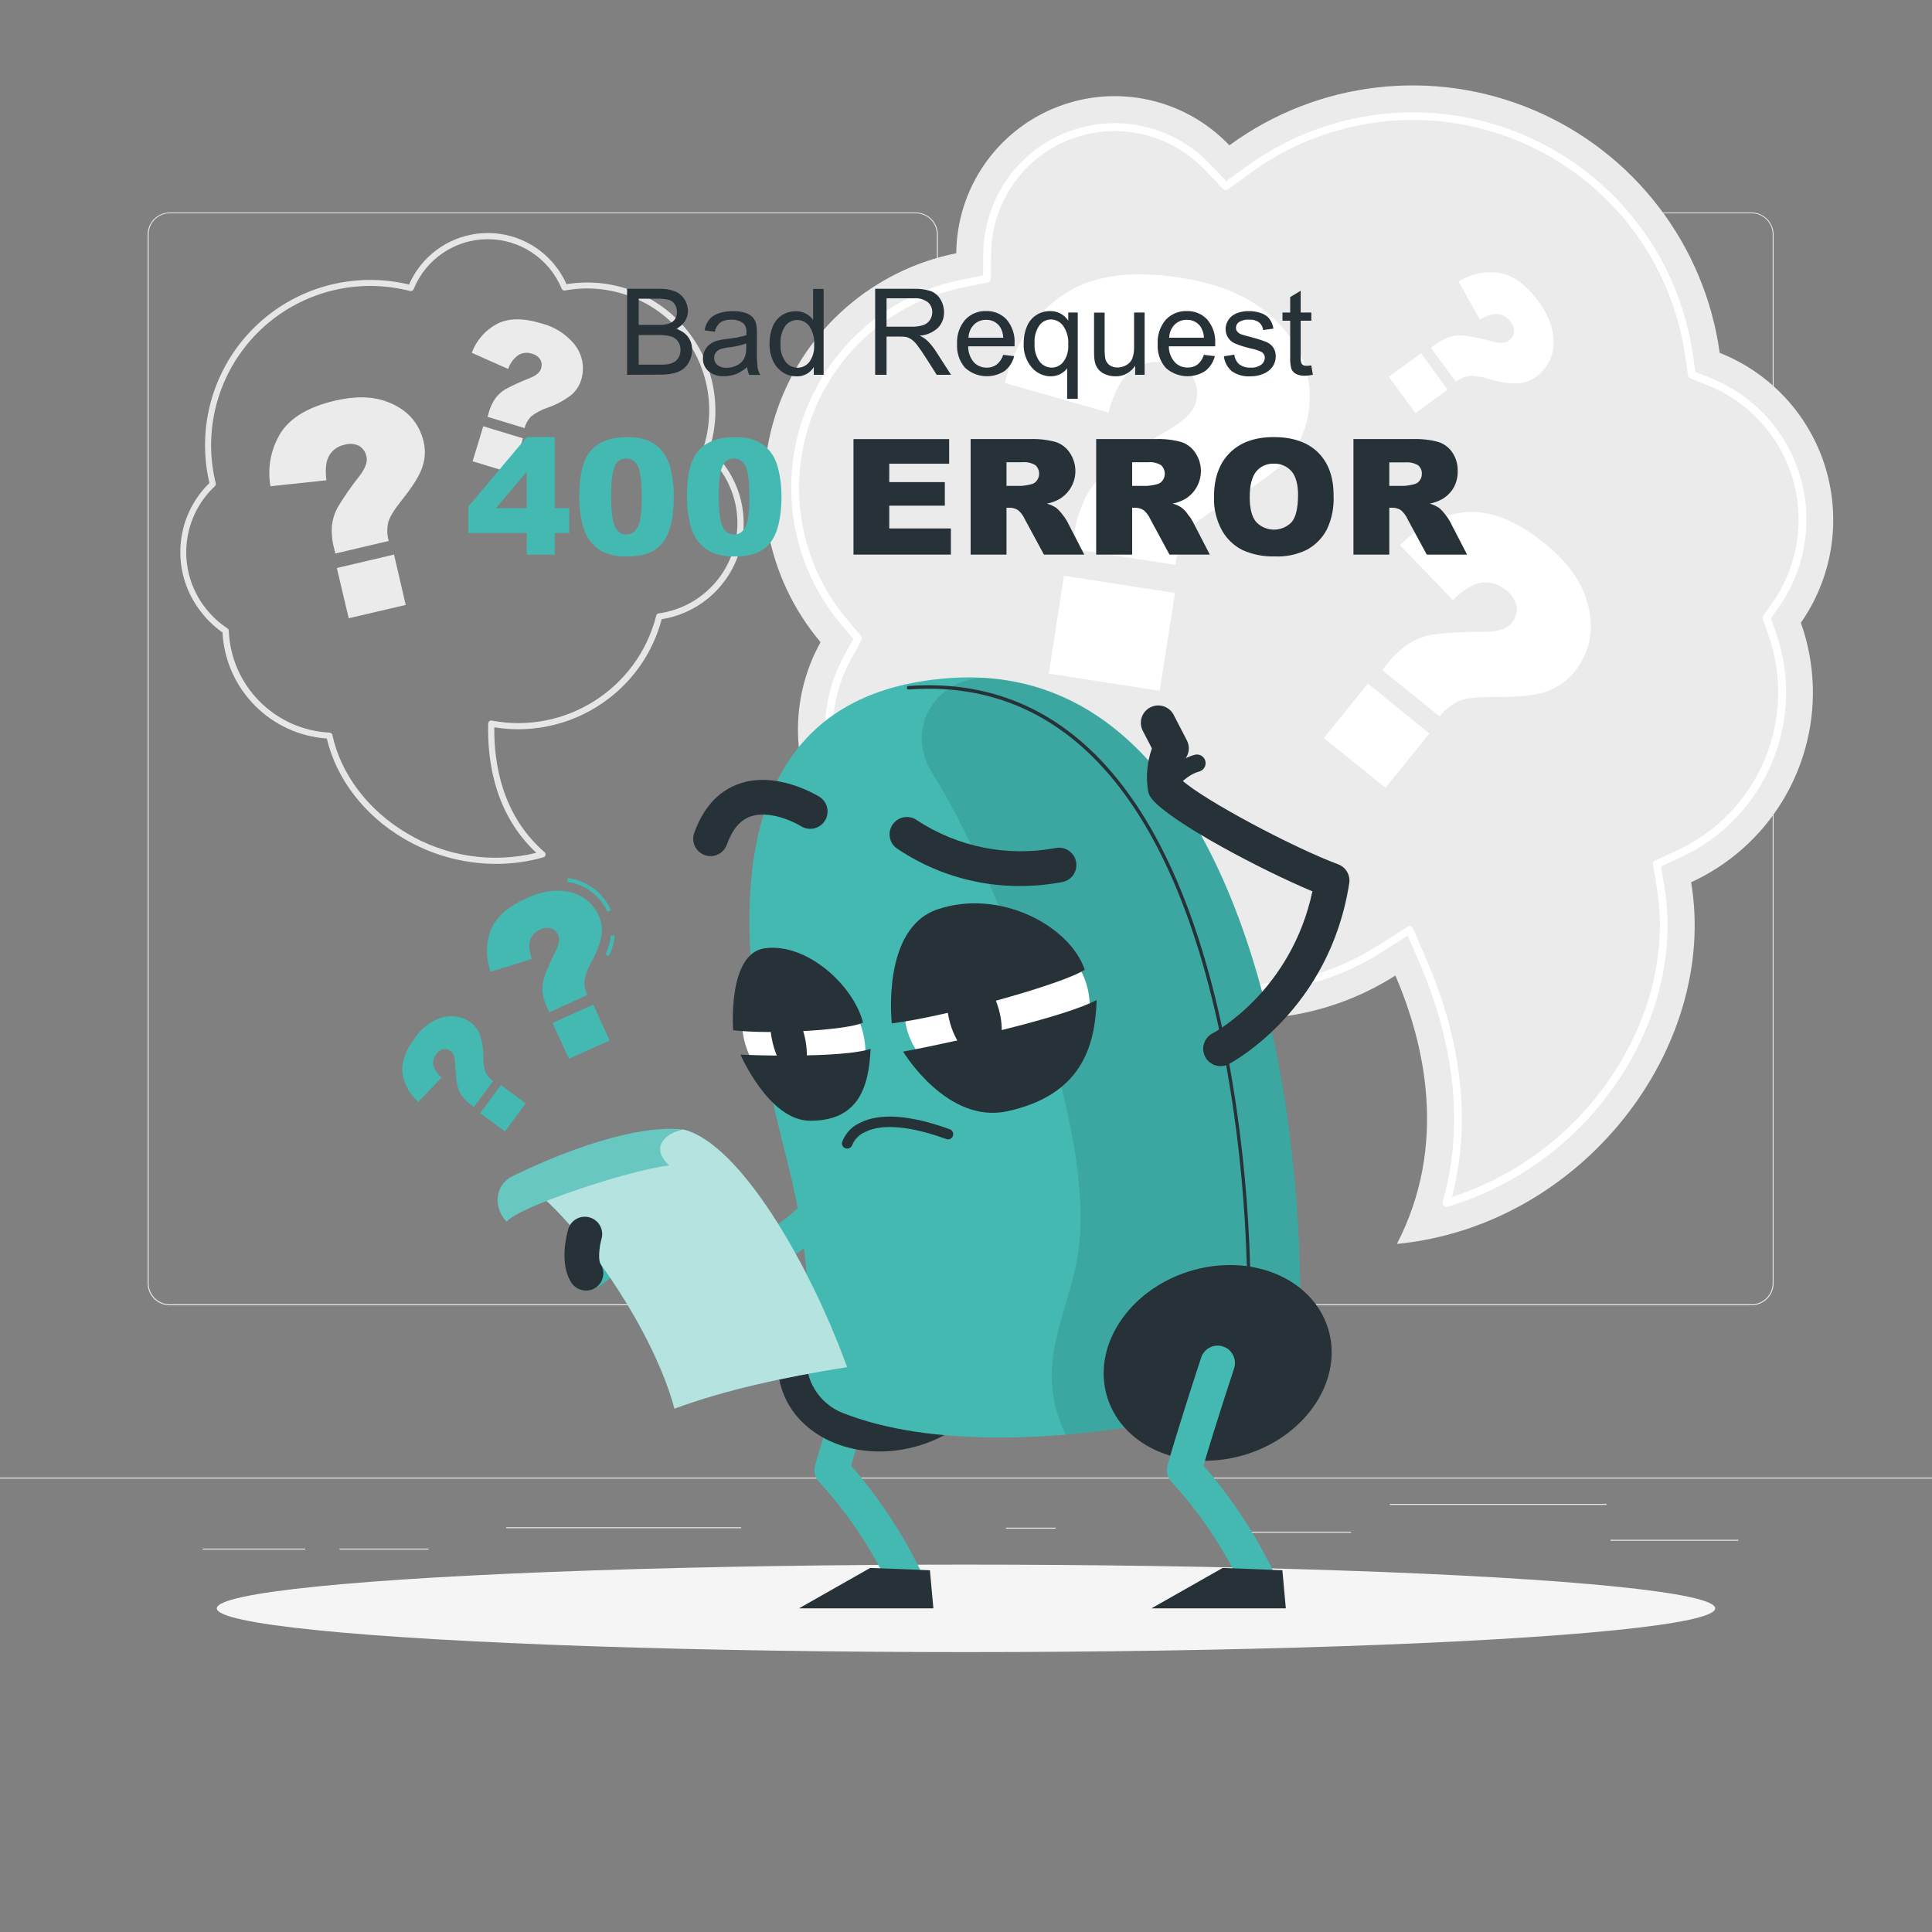 <?xml version="1.0" encoding="UTF-8" standalone="no" ?>
<!DOCTYPE svg PUBLIC "-//W3C//DTD SVG 1.1//EN" "http://www.w3.org/Graphics/SVG/1.1/DTD/svg11.dtd">
<svg xmlns="http://www.w3.org/2000/svg" xmlns:xlink="http://www.w3.org/1999/xlink" version="1.1" width="1080" height="1080" viewBox="0 0 1080 1080" xml:space="preserve">
<rect x="0" y="0" width="1080" height="1080" fill="#808080" stroke="none"/>
<desc>Created with Fabric.js 5.2.4</desc>
<defs>
</defs>
<g transform="matrix(1 0 0 1 540 540)" id="ed2d29c3-90e1-464d-ba8d-ef0bc5644c9e"  >
<rect style="stroke: none; stroke-width: 1; stroke-dasharray: none; stroke-linecap: butt; stroke-dashoffset: 0; stroke-linejoin: miter; stroke-miterlimit: 4; fill: rgb(255,255,255); fill-rule: nonzero; opacity: 1; visibility: hidden;" vector-effect="non-scaling-stroke"  x="-540" y="-540" rx="0" ry="0" width="1080" height="1080" />
</g>
<g transform="matrix(1 0 0 1 540 540)" id="d3a56dfc-b30c-4c7d-99bd-ac8b612cea9c"  >
</g>
<g transform="matrix(2.16 0 0 2.16 540 540)"  >
<g style=""   >
		<g transform="matrix(1 0 0 1 0 132.52)" id="freepik--background-complete--inject-63"  >
<rect style="stroke: none; stroke-width: 1; stroke-dasharray: none; stroke-linecap: butt; stroke-dashoffset: 0; stroke-linejoin: miter; stroke-miterlimit: 4; fill: rgb(235,235,235); fill-rule: nonzero; opacity: 1;" vector-effect="non-scaling-stroke"  x="-250" y="-0.125" rx="0" ry="0" width="500" height="0.25" />
</g>
		<g transform="matrix(1 0 0 1 183.34 148.62)" id="freepik--background-complete--inject-63"  >
<rect style="stroke: none; stroke-width: 1; stroke-dasharray: none; stroke-linecap: butt; stroke-dashoffset: 0; stroke-linejoin: miter; stroke-miterlimit: 4; fill: rgb(235,235,235); fill-rule: nonzero; opacity: 1;" vector-effect="non-scaling-stroke"  x="-16.56" y="-0.125" rx="0" ry="0" width="33.12" height="0.25" />
</g>
		<g transform="matrix(1 0 0 1 16.77 145.49)" id="freepik--background-complete--inject-63"  >
<rect style="stroke: none; stroke-width: 1; stroke-dasharray: none; stroke-linecap: butt; stroke-dashoffset: 0; stroke-linejoin: miter; stroke-miterlimit: 4; fill: rgb(235,235,235); fill-rule: nonzero; opacity: 1;" vector-effect="non-scaling-stroke"  x="-6.445" y="-0.125" rx="0" ry="0" width="12.89" height="0.25" />
</g>
		<g transform="matrix(1 0 0 1 86.1 146.55)" id="freepik--background-complete--inject-63"  >
<rect style="stroke: none; stroke-width: 1; stroke-dasharray: none; stroke-linecap: butt; stroke-dashoffset: 0; stroke-linejoin: miter; stroke-miterlimit: 4; fill: rgb(235,235,235); fill-rule: nonzero; opacity: 1;" vector-effect="non-scaling-stroke"  x="-13.57" y="-0.125" rx="0" ry="0" width="27.14" height="0.25" />
</g>
		<g transform="matrix(1 0 0 1 137.73 139.33)" id="freepik--background-complete--inject-63"  >
<rect style="stroke: none; stroke-width: 1; stroke-dasharray: none; stroke-linecap: butt; stroke-dashoffset: 0; stroke-linejoin: miter; stroke-miterlimit: 4; fill: rgb(235,235,235); fill-rule: nonzero; opacity: 1;" vector-effect="non-scaling-stroke"  x="-28.055" y="-0.125" rx="0" ry="0" width="56.11" height="0.25" />
</g>
		<g transform="matrix(1 0 0 1 -184.28 150.9)" id="freepik--background-complete--inject-63"  >
<rect style="stroke: none; stroke-width: 1; stroke-dasharray: none; stroke-linecap: butt; stroke-dashoffset: 0; stroke-linejoin: miter; stroke-miterlimit: 4; fill: rgb(235,235,235); fill-rule: nonzero; opacity: 1;" vector-effect="non-scaling-stroke"  x="-13.265" y="-0.125" rx="0" ry="0" width="26.53" height="0.25" />
</g>
		<g transform="matrix(1 0 0 1 -150.61 150.9)" id="freepik--background-complete--inject-63"  >
<rect style="stroke: none; stroke-width: 1; stroke-dasharray: none; stroke-linecap: butt; stroke-dashoffset: 0; stroke-linejoin: miter; stroke-miterlimit: 4; fill: rgb(235,235,235); fill-rule: nonzero; opacity: 1;" vector-effect="non-scaling-stroke"  x="-11.5" y="-0.125" rx="0" ry="0" width="23" height="0.25" />
</g>
		<g transform="matrix(1 0 0 1 -88.59 145.37)" id="freepik--background-complete--inject-63"  >
<rect style="stroke: none; stroke-width: 1; stroke-dasharray: none; stroke-linecap: butt; stroke-dashoffset: 0; stroke-linejoin: miter; stroke-miterlimit: 4; fill: rgb(235,235,235); fill-rule: nonzero; opacity: 1;" vector-effect="non-scaling-stroke"  x="-30.405" y="-0.125" rx="0" ry="0" width="60.81" height="0.25" />
</g>
		<g transform="matrix(1 0 0 1 -109.54 -53.6)" id="freepik--background-complete--inject-63"  >
<path style="stroke: none; stroke-width: 1; stroke-dasharray: none; stroke-linecap: butt; stroke-dashoffset: 0; stroke-linejoin: miter; stroke-miterlimit: 4; fill: rgb(235,235,235); fill-rule: nonzero; opacity: 1;" vector-effect="non-scaling-stroke"  transform=" translate(-140.46, -196.4)" d="M 237 337.8 L 43.91 337.8 C 40.76 337.794 38.21 335.24 38.21 332.09 L 38.21 60.66 C 38.237 57.53 40.78 55.005 43.91 55 L 237 55 C 238.514 55 239.967 55.602 241.038 56.672 C 242.108 57.743 242.71 59.196 242.71 60.71 L 242.71 332.09 C 242.71 333.604 242.108 335.057 241.038 336.128 C 239.967 337.198 238.514 337.8 237 337.8 Z M 43.91 55.2 C 40.898 55.206 38.46 57.648 38.46 60.66 L 38.46 332.09 C 38.46 335.102 40.898 337.544 43.91 337.55 L 237 337.55 C 240.013 337.544 242.454 335.103 242.46 332.09 L 242.46 60.66 C 242.454 57.647 240.013 55.206 237 55.2 Z" stroke-linecap="round" />
</g>
		<g transform="matrix(1 0 0 1 106.75 -53.6)" id="freepik--background-complete--inject-63"  >
<path style="stroke: none; stroke-width: 1; stroke-dasharray: none; stroke-linecap: butt; stroke-dashoffset: 0; stroke-linejoin: miter; stroke-miterlimit: 4; fill: rgb(235,235,235); fill-rule: nonzero; opacity: 1;" vector-effect="non-scaling-stroke"  transform=" translate(-356.75, -196.4)" d="M 453.31 337.8 L 260.21 337.8 C 257.059 337.794 254.506 335.241 254.5 332.09 L 254.5 60.66 C 254.533 57.528 257.078 55.005 260.21 55 L 453.31 55 C 456.436 55.011 458.973 57.534 459 60.66 L 459 332.09 C 459 335.236 456.456 337.789 453.31 337.8 Z M 260.21 55.2 C 257.197 55.206 254.756 57.647 254.75 60.66 L 254.75 332.09 C 254.756 335.103 257.197 337.544 260.21 337.55 L 453.31 337.55 C 456.323 337.544 458.764 335.103 458.77 332.09 L 458.77 60.66 C 458.764 57.647 456.323 55.206 453.31 55.2 Z" stroke-linecap="round" />
</g>
		<g transform="matrix(1 0 0 1 86.09 -77.98)" id="freepik--background-complete--inject-63"  >
<path style="stroke: none; stroke-width: 1; stroke-dasharray: none; stroke-linecap: butt; stroke-dashoffset: 0; stroke-linejoin: miter; stroke-miterlimit: 4; fill: rgb(235,235,235); fill-rule: nonzero; opacity: 1;" vector-effect="non-scaling-stroke"  transform=" translate(-336.09, -172.02)" d="M 467.06 194.17 C 470.194 183.337 469.844 171.793 466.06 161.17 C 474.202 149.515 476.563 134.776 472.47 121.161 C 468.377 107.546 458.279 96.553 445.06 91.32 C 441.179 63.341 422.871 39.463 396.858 28.452 C 370.846 17.441 340.959 20.92 318.17 37.61 C 306.652 25.514 288.947 21.615 273.413 27.752 C 257.878 33.89 247.62 48.838 247.48 65.54 C 226.012 69.846 208.416 85.172 201.202 105.844 C 193.989 126.517 198.231 149.463 212.36 166.19 C 205.479 178.597 204.627 193.463 210.044 206.576 C 215.462 219.688 226.559 229.618 240.19 233.55 C 248.046 235.826 256.363 235.985 264.3 234.01 C 286.627 264.778 329.038 272.864 361.12 252.47 C 368.65 269.96 374.83 296.2 361.52 321.93 C 409.87 317.19 444.78 270.82 437.66 228.33 C 451.97 221.773 462.707 209.298 467.06 194.17 Z" stroke-linecap="round" />
</g>
		<g transform="matrix(1 0 0 1 86.13 -79.29)" id="freepik--background-complete--inject-63"  >
<path style="stroke: none; stroke-width: 1; stroke-dasharray: none; stroke-linecap: butt; stroke-dashoffset: 0; stroke-linejoin: miter; stroke-miterlimit: 4; fill: rgb(255,255,255); fill-rule: nonzero; opacity: 1;" vector-effect="non-scaling-stroke"  transform=" translate(-336.13, -170.71)" d="M 374.32 312.33 C 374.054 312.332 373.799 312.227 373.61 312.04 C 373.348 311.779 373.252 311.394 373.36 311.04 C 380.17 287.32 373.96 264.58 367.56 249.68 L 364.31 242.13 L 357.37 246.54 C 328.424 264.947 290.154 257.658 270 229.9 L 267.22 226.07 L 262.64 227.21 C 247.347 231.016 231.254 225.382 221.674 212.869 C 212.094 200.356 210.855 183.35 218.52 169.58 L 220.85 165.36 L 217.74 161.68 C 205.204 146.848 201.434 126.498 207.826 108.161 C 214.218 89.823 229.821 76.226 248.86 72.4 L 254.42 71.28 L 254.48 65.62 C 254.585 51.762 263.09 39.354 275.978 34.259 C 288.866 29.164 303.557 32.4 313.11 42.44 L 317.35 46.88 L 322.35 43.26 C 343.147 28.005 370.435 24.815 394.189 34.863 C 417.944 44.91 434.661 66.712 438.2 92.26 L 438.77 96.26 L 442.56 97.76 C 453.788 102.205 462.364 111.545 465.836 123.111 C 469.308 134.677 467.294 147.196 460.37 157.09 L 458.31 160.04 L 459.52 163.44 C 467.686 186.432 456.929 211.853 434.74 222 L 429.87 224.24 L 430.76 229.52 C 433.76 247.65 428.33 267.45 415.76 283.85 C 405.381 297.447 390.967 307.413 374.58 312.32 C 374.494 312.336 374.407 312.339 374.32 312.33 Z M 364.77 239.68 C 364.866 239.666 364.964 239.666 365.06 239.68 C 365.338 239.767 365.565 239.972 365.68 240.24 L 369.39 248.86 C 375.77 263.69 381.94 286.15 375.76 309.79 C 391.038 304.822 404.442 295.321 414.19 282.55 C 426.41 266.55 431.73 247.35 428.79 229.77 L 427.79 223.77 C 427.711 223.325 427.941 222.882 428.35 222.69 L 433.91 220.14 C 455.113 210.421 465.391 186.125 457.6 164.14 L 456.22 160.26 C 456.113 159.954 456.162 159.614 456.35 159.35 L 458.7 155.97 C 465.276 146.58 467.19 134.696 463.895 123.715 C 460.601 112.735 452.46 103.868 441.8 99.65 L 437.46 97.93 C 437.127 97.797 436.89 97.496 436.84 97.14 L 436.19 92.53 C 432.761 67.669 416.498 46.448 393.384 36.673 C 370.269 26.898 343.716 30.012 323.49 44.87 L 317.82 49 C 317.417 49.296 316.858 49.249 316.51 48.89 L 311.66 43.82 C 305.608 37.507 297.245 33.933 288.5 33.92 C 270.94 33.919 256.659 48.07 256.5 65.63 L 256.43 72.11 C 256.44 72.593 256.103 73.014 255.63 73.11 L 249.28 74.39 C 230.942 78.078 215.915 91.173 209.754 108.834 C 203.593 126.495 207.215 146.097 219.28 160.39 L 222.83 164.6 C 223.098 164.917 223.141 165.367 222.94 165.73 L 220.28 170.55 C 218.906 173.024 217.812 175.643 217.02 178.36 C 213.297 191.263 216.74 205.173 226.053 214.849 C 235.366 224.525 249.134 228.497 262.17 225.27 L 267.41 223.97 C 267.805 223.871 268.22 224.022 268.46 224.35 L 271.63 228.72 C 291.144 255.672 328.279 262.752 356.34 244.87 L 364.27 239.87 C 364.416 239.762 364.589 239.697 364.77 239.68 Z" stroke-linecap="round" />
</g>
		<g transform="matrix(1 0 0 1 49.89 -125.63)" id="freepik--background-complete--inject-63"  >
<path style="stroke: none; stroke-width: 1; stroke-dasharray: none; stroke-linecap: butt; stroke-dashoffset: 0; stroke-linejoin: miter; stroke-miterlimit: 4; fill: rgb(255,255,255); fill-rule: nonzero; opacity: 1;" vector-effect="non-scaling-stroke"  transform=" translate(-299.89, -124.37)" d="M 304.19 146.19 L 277.39 142 L 277.8 139.32 C 278.269 135.537 279.378 131.861 281.08 128.45 C 282.573 125.75 284.553 123.349 286.92 121.37 Q 290.53 118.37 302.64 111.11 C 306.93 108.59 309.28 106.05 309.64 103.46 C 310.12 101.235 309.629 98.911 308.29 97.07 C 306.99 95.4 304.78 94.32 301.68 93.84 C 298.593 93.254 295.401 93.978 292.87 95.84 Q 289.07 98.65 286.87 106.76 L 260.03 99.11 Q 263.79 84.24 274.79 76.52 Q 285.79 68.8 305.53 71.88 Q 320.91 74.27 329.36 82.16 Q 340.84 92.84 338.59 107.3 C 337.918 111.363 336.152 115.166 333.48 118.3 Q 329.3 123.36 317.81 129.8 Q 309.81 134.35 307.41 137.47 C 305.621 140.06 304.514 143.059 304.19 146.19 Z M 275.36 149 L 304.07 153.47 L 300.13 178.79 L 271.42 174.32 Z" stroke-linecap="round" />
</g>
		<g transform="matrix(1 0 0 1 127.69 -81.95)" id="freepik--background-complete--inject-63"  >
<path style="stroke: none; stroke-width: 1; stroke-dasharray: none; stroke-linecap: butt; stroke-dashoffset: 0; stroke-linejoin: miter; stroke-miterlimit: 4; fill: rgb(255,255,255); fill-rule: nonzero; opacity: 1;" vector-effect="non-scaling-stroke"  transform=" translate(-377.69, -168.05)" d="M 372.59 185.42 L 357.71 173.42 L 358.92 171.93 C 360.548 169.79 362.526 167.941 364.77 166.46 C 366.639 165.346 368.696 164.583 370.84 164.21 C 375.234 163.698 379.656 163.468 384.08 163.52 Q 389.34 163.52 391.08 161.35 C 392.171 160.167 392.697 158.57 392.52 156.97 C 392.147 155.212 391.112 153.666 389.63 152.65 C 387.952 151.2 385.743 150.519 383.54 150.77 Q 380.22 151.13 376.01 155.3 L 362.34 141.11 Q 369.9 133.37 379.34 132.56 Q 388.78 131.75 399.76 140.63 Q 408.3 147.54 410.65 155.36 Q 413.87 165.95 407.38 173.97 C 405.539 176.222 403.119 177.93 400.38 178.91 Q 396.03 180.5 386.74 180.37 C 382.41 180.37 379.39 180.65 377.67 181.37 C 375.67 182.283 373.925 183.674 372.59 185.42 Z M 354 176.91 L 369.94 189.82 L 358.55 203.88 L 342.61 191 Z" stroke-linecap="round" />
</g>
		<g transform="matrix(1 0 0 1 130.76 -161.31)" id="freepik--background-complete--inject-63"  >
<path style="stroke: none; stroke-width: 1; stroke-dasharray: none; stroke-linecap: butt; stroke-dashoffset: 0; stroke-linejoin: miter; stroke-miterlimit: 4; fill: rgb(255,255,255); fill-rule: nonzero; opacity: 1;" vector-effect="non-scaling-stroke"  transform=" translate(-380.76, -88.69)" d="M 376.75 98.8 L 370.31 90 L 371.19 89.35 C 372.395 88.414 373.747 87.684 375.19 87.19 C 376.381 86.847 377.626 86.728 378.86 86.84 C 381.351 87.19 383.817 87.704 386.24 88.38 C 388.18 88.88 389.57 88.82 390.42 88.2 C 391.188 87.704 391.709 86.904 391.85 86 C 391.889 84.973 391.531 83.97 390.85 83.2 C 390.132 82.162 389.018 81.467 387.77 81.28 C 386.52 81.1 384.92 81.56 382.97 82.68 L 377.5 72.89 C 380.639 70.859 384.418 70.061 388.11 70.65 Q 393.43 71.58 398.18 78.05 Q 401.87 83.11 402.04 87.74 C 402.365 91.567 400.651 95.282 397.53 97.52 C 396.201 98.486 394.636 99.073 393 99.22 C 390.379 99.272 387.768 98.876 385.28 98.05 C 383.627 97.487 381.886 97.223 380.14 97.27 C 378.901 97.491 377.736 98.017 376.75 98.8 Z M 367.75 91.42 L 374.65 100.84 L 366.34 106.92 L 359.44 97.51 Z" stroke-linecap="round" />
</g>
		<g transform="matrix(1 0 0 1 -130.44 -108.06)" id="freepik--background-complete--inject-63"  >
<path style="stroke: none; stroke-width: 1; stroke-dasharray: none; stroke-linecap: butt; stroke-dashoffset: 0; stroke-linejoin: miter; stroke-miterlimit: 4; fill: rgb(230,230,230); fill-rule: nonzero; opacity: 1;" vector-effect="non-scaling-stroke"  transform=" translate(-119.56, -141.94)" d="M 128.34 223.57 C 119.887 223.555 111.595 221.258 104.34 216.92 C 94.19 210.92 87.02 201.5 84.58 191.13 C 69.936 190.11 58.353 178.329 57.58 163.67 C 55.45 162.192 53.566 160.386 52 158.32 C 44.121 148.28 45.069 133.917 54.2 125 C 50.798 110.542 55.142 95.354 65.675 84.882 C 76.209 74.409 91.422 70.154 105.86 73.64 C 109.012 66.441 115.725 61.438 123.525 60.475 C 131.324 59.513 139.053 62.734 143.86 68.95 C 144.957 70.368 145.88 71.913 146.61 73.55 C 157.979 71.682 169.503 75.849 177.048 84.556 C 184.593 93.263 187.077 105.263 183.61 116.25 C 191.085 122.618 194.173 132.753 191.517 142.207 C 188.861 151.661 180.948 158.706 171.25 160.25 C 169.108 168.356 164.348 175.528 157.71 180.65 C 149.265 187.207 138.472 189.953 127.92 188.23 C 127.82 197.94 130.07 211.11 140.92 220.53 C 141.133 220.72 141.228 221.01 141.17 221.29 C 141.109 221.571 140.897 221.794 140.62 221.87 C 136.627 223.012 132.493 223.584 128.34 223.57 Z M 95.73 74 C 83.086 74.039 71.159 79.878 63.374 89.842 C 55.589 99.806 52.808 112.792 55.83 125.07 C 55.9 125.346 55.811 125.639 55.6 125.83 C 46.749 134.136 45.703 147.826 53.19 157.38 C 54.778 159.421 56.69 161.187 58.85 162.61 C 59.062 162.747 59.196 162.978 59.21 163.23 C 59.772 177.447 71.089 188.886 85.3 189.6 C 85.653 189.62 85.948 189.874 86.02 190.22 C 88.23 200.39 95.22 209.63 105.18 215.57 C 115.272 221.656 127.361 223.504 138.81 220.71 C 128.08 210.71 126.08 197.05 126.34 187.25 C 126.348 187.02 126.455 186.805 126.633 186.66 C 126.811 186.514 127.043 186.452 127.27 186.49 C 146.405 190.109 165.052 178.209 169.83 159.33 C 169.902 159.017 170.161 158.782 170.48 158.74 C 179.775 157.455 187.425 150.783 189.962 141.748 C 192.498 132.714 189.438 123.035 182.17 117.1 C 181.918 116.896 181.819 116.558 181.92 116.25 C 185.46 105.647 183.132 93.963 175.8 85.526 C 168.468 77.088 157.223 73.154 146.23 75.18 C 145.865 75.251 145.501 75.054 145.36 74.71 C 142.156 66.938 134.568 61.877 126.161 61.905 C 117.755 61.934 110.201 67.046 107.05 74.84 C 106.899 75.2 106.51 75.399 106.13 75.31 C 102.732 74.438 99.238 73.998 95.73 74 Z" stroke-linecap="round" />
</g>
		<g transform="matrix(1 0 0 1 -160.17 -118.83)" id="freepik--background-complete--inject-63"  >
<path style="stroke: none; stroke-width: 1; stroke-dasharray: none; stroke-linecap: butt; stroke-dashoffset: 0; stroke-linejoin: miter; stroke-miterlimit: 4; fill: rgb(235,235,235); fill-rule: nonzero; opacity: 1;" vector-effect="non-scaling-stroke"  transform=" translate(-89.83, -131.17)" d="M 100.59 140 L 86.78 143.25 L 86.46 141.87 C 85.937 139.943 85.751 137.94 85.91 135.95 C 86.1 134.351 86.584 132.802 87.34 131.38 C 89.031 128.572 90.901 125.877 92.94 123.31 C 94.53 121.24 95.17 119.55 94.85 118.22 C 94.651 117.045 93.955 116.014 92.94 115.39 C 91.743 114.807 90.367 114.71 89.1 115.12 C 87.489 115.446 86.087 116.428 85.23 117.83 C 84.37 119.24 84.12 121.39 84.47 124.3 L 70 125.84 C 69.154 121.057 70.101 116.129 72.66 112 Q 76.47 106.09 86.66 103.7 Q 94.58 101.83 100.23 103.99 Q 107.89 106.9 109.65 114.36 C 110.138 116.467 110.034 118.668 109.35 120.72 Q 108.35 123.99 104.02 129.38 Q 101.02 133.16 100.49 135.14 C 100.116 136.743 100.15 138.414 100.59 140 Z M 87.17 147 L 101.97 143.52 L 105 156.56 L 90.25 160 Z" stroke-linecap="round" />
</g>
		<g transform="matrix(1 0 0 1 -113.53 -147.7)" id="freepik--background-complete--inject-63"  >
<path style="stroke: none; stroke-width: 1; stroke-dasharray: none; stroke-linecap: butt; stroke-dashoffset: 0; stroke-linejoin: miter; stroke-miterlimit: 4; fill: rgb(235,235,235); fill-rule: nonzero; opacity: 1;" vector-effect="non-scaling-stroke"  transform=" translate(-136.47, -102.3)" d="M 135.75 110.79 L 126.17 107.87 L 126.46 106.87 C 126.827 105.51 127.422 104.221 128.22 103.06 C 128.903 102.15 129.751 101.377 130.72 100.78 C 132.748 99.681 134.846 98.715 137 97.89 Q 139.55 96.89 140 95.46 C 140.297 94.671 140.239 93.793 139.84 93.05 C 139.313 92.271 138.508 91.724 137.59 91.52 C 136.491 91.153 135.289 91.258 134.27 91.81 C 132.971 92.701 132.002 93.994 131.51 95.49 L 122.09 91.3 C 123.28 88.081 125.616 85.414 128.65 83.81 Q 133.07 81.54 140.13 83.7 C 143.301 84.498 146.154 86.242 148.31 88.7 C 150.668 91.323 151.46 94.999 150.39 98.36 C 149.938 99.82 149.094 101.127 147.95 102.14 C 146.045 103.62 143.906 104.769 141.62 105.54 C 140.099 106.043 138.678 106.808 137.42 107.8 C 136.624 108.643 136.051 109.67 135.75 110.79 Z M 125.07 110.32 L 135.33 113.44 L 132.58 122.5 L 122.31 119.38 Z" stroke-linecap="round" />
</g>
		<g transform="matrix(1 0 0 1 0 166.24)" id="freepik--path--inject-63"  >
<ellipse style="stroke: none; stroke-width: 1; stroke-dasharray: none; stroke-linecap: butt; stroke-dashoffset: 0; stroke-linejoin: miter; stroke-miterlimit: 4; fill: rgb(245,245,245); fill-rule: nonzero; opacity: 1;" vector-effect="non-scaling-stroke"  cx="0" cy="0" rx="193.89" ry="11.32" />
</g>
		<g transform="matrix(1 0 0 1 -97.03 -12.67)" id="freepik--question-marks--inject-63"  >
<path style="stroke: none; stroke-width: 1; stroke-dasharray: none; stroke-linecap: butt; stroke-dashoffset: 0; stroke-linejoin: miter; stroke-miterlimit: 4; fill: rgb(67,185,178); fill-rule: nonzero; opacity: 1;" vector-effect="non-scaling-stroke"  transform=" translate(-152.97, -237.33)" d="M 157.61 247.44 L 156.69 247.05 C 157.413 245.462 157.902 243.778 158.14 242.05 L 159.14 242.16 C 158.889 243.985 158.374 245.764 157.61 247.44 Z M 157.22 236 C 155.328 231.775 151.38 228.833 146.79 228.23 L 146.95 227.23 C 151.873 227.885 156.105 231.045 158.13 235.58 Z" stroke-linecap="round" />
</g>
		<g transform="matrix(1 0 0 1 -108.11 2.25)" id="freepik--question-marks--inject-63"  >
<path style="stroke: none; stroke-width: 1; stroke-dasharray: none; stroke-linecap: butt; stroke-dashoffset: 0; stroke-linejoin: miter; stroke-miterlimit: 4; fill: rgb(67,185,178); fill-rule: nonzero; opacity: 1;" vector-effect="non-scaling-stroke"  transform=" translate(-141.89, -252.25)" d="M 152 257.5 L 142.14 262 L 141.7 261 C 141.026 259.641 140.589 258.176 140.41 256.67 C 140.315 255.443 140.447 254.209 140.8 253.03 C 141.654 250.682 142.656 248.391 143.8 246.17 Q 145.12 243.5 144.47 242.08 C 144.145 241.233 143.471 240.566 142.62 240.25 C 141.638 240 140.598 240.133 139.71 240.62 C 138.557 241.111 137.656 242.055 137.22 243.23 Q 136.57 244.98 137.62 248.17 L 127 251.49 C 125.672 248.03 125.672 244.2 127 240.74 Q 129 235.74 136.22 232.47 C 139.98 230.75 143.38 230.16 146.41 230.67 C 150.187 231.126 153.444 233.539 154.98 237.02 C 155.655 238.524 155.904 240.184 155.7 241.82 C 155.217 244.375 154.304 246.83 153 249.08 C 152.123 250.571 151.52 252.207 151.22 253.91 C 151.178 255.153 151.446 256.387 152 257.5 Z M 143 264.74 L 153.54 260 L 157.77 269.29 L 147.23 274 Z" stroke-linecap="round" />
</g>
		<g transform="matrix(1 0 0 1 -130.02 27.89)" id="freepik--question-marks--inject-63"  >
<path style="stroke: none; stroke-width: 1; stroke-dasharray: none; stroke-linecap: butt; stroke-dashoffset: 0; stroke-linejoin: miter; stroke-miterlimit: 4; fill: rgb(67,185,178); fill-rule: nonzero; opacity: 1;" vector-effect="non-scaling-stroke"  transform=" translate(-119.98, -277.89)" d="M 127.64 279.73 L 122.64 286.53 L 122 286 C 121.025 285.324 120.17 284.489 119.47 283.53 C 118.939 282.731 118.562 281.838 118.36 280.9 C 118.037 278.979 117.847 277.037 117.79 275.09 C 117.71 273.54 117.34 272.53 116.69 272.09 C 116.137 271.621 115.405 271.42 114.69 271.54 C 113.925 271.74 113.266 272.227 112.85 272.9 C 112.248 273.67 111.991 274.654 112.14 275.62 C 112.487 276.899 113.242 278.029 114.29 278.84 L 108.29 285.15 C 106.068 283.297 104.605 280.692 104.18 277.83 Q 103.63 273.69 107.32 268.68 C 108.846 266.391 111.028 264.617 113.58 263.59 C 116.327 262.456 119.469 262.859 121.84 264.65 C 122.875 265.417 123.677 266.456 124.16 267.65 C 124.802 269.584 125.113 271.612 125.08 273.65 C 125.046 275.01 125.256 276.365 125.7 277.65 C 126.163 278.495 126.83 279.21 127.64 279.73 Z M 124.27 288.09 L 129.63 280.81 L 136.05 285.54 L 130.69 292.82 Z" stroke-linecap="round" />
</g>
		<g transform="matrix(1 0 0 1 -25.34 130.37)" id="freepik--Character--inject-63"  >
<path style="stroke: none; stroke-width: 1; stroke-dasharray: none; stroke-linecap: butt; stroke-dashoffset: 0; stroke-linejoin: miter; stroke-miterlimit: 4; fill: rgb(67,185,178); fill-rule: nonzero; opacity: 1;" vector-effect="non-scaling-stroke"  transform=" translate(-224.66, -380.37)" d="M 234.09 412.64 C 232.407 412.642 230.864 411.704 230.09 410.21 C 226.09 402.45 221.02 393.34 211.94 383.48 C 210.876 382.329 210.496 380.703 210.94 379.2 C 214.31 367.49 219.61 351.48 219.66 351.32 C 220.121 349.745 221.405 348.547 223.009 348.196 C 224.612 347.845 226.279 348.396 227.357 349.635 C 228.434 350.873 228.75 352.601 228.18 354.14 C 228.13 354.29 223.56 368.08 220.25 379.29 C 227.306 387.428 233.295 396.435 238.07 406.09 C 238.783 407.484 238.721 409.149 237.905 410.485 C 237.088 411.822 235.636 412.638 234.07 412.64 Z" stroke-linecap="round" />
</g>
		<g transform="matrix(1 0 0 1 -25.83 161.01)" id="freepik--Character--inject-63"  >
<polygon style="stroke: none; stroke-width: 1; stroke-dasharray: none; stroke-linecap: butt; stroke-dashoffset: 0; stroke-linejoin: miter; stroke-miterlimit: 4; fill: rgb(38,50,56); fill-rule: nonzero; opacity: 1;" vector-effect="non-scaling-stroke"  points="17.39,5.23 -17.4,5.23 1.04,-5.23 16.49,-4.63 17.39,5.23 " />
</g>
		<g transform="matrix(0.95 -0.3 0.3 0.95 -19.19 100.33)" id="freepik--Character--inject-63"  >
<ellipse style="stroke: none; stroke-width: 1; stroke-dasharray: none; stroke-linecap: butt; stroke-dashoffset: 0; stroke-linejoin: miter; stroke-miterlimit: 4; fill: rgb(38,50,56); fill-rule: nonzero; opacity: 1;" vector-effect="non-scaling-stroke"  cx="0" cy="0" rx="30.04" ry="24.9" />
</g>
		<g transform="matrix(1 0 0 1 -61.5 55.13)" id="freepik--Character--inject-63"  >
<path style="stroke: none; stroke-width: 1; stroke-dasharray: none; stroke-linecap: butt; stroke-dashoffset: 0; stroke-linejoin: miter; stroke-miterlimit: 4; fill: rgb(67,185,178); fill-rule: nonzero; opacity: 1;" vector-effect="non-scaling-stroke"  transform=" translate(-188.5, -305.13)" d="M 151.65 334 C 149.515 333.992 147.682 332.481 147.264 330.388 C 146.847 328.294 147.962 326.196 149.93 325.37 C 151.509 324.71 152.641 323.287 152.93 321.6 C 153.114 319.593 154.616 317.956 156.6 317.6 C 157.714 317.373 158.815 317.089 159.9 316.75 C 165.98 314.98 173.51 312.75 197.21 319.41 C 220.59 306.34 220.86 281.82 220.86 280.76 C 220.86 278.286 222.856 276.276 225.33 276.26 L 225.33 276.26 C 227.794 276.26 229.798 278.246 229.82 280.71 C 229.82 282.02 229.68 312.8 199.82 328.21 C 198.802 328.738 197.62 328.852 196.52 328.53 C 173.92 322.01 167.52 323.87 162.45 325.36 L 161.07 325.76 C 159.722 329.332 156.957 332.187 153.43 333.65 C 152.866 333.886 152.261 334.005 151.65 334 Z" stroke-linecap="round" />
</g>
		<g transform="matrix(1 0 0 1 15.22 23.67)" id="freepik--Character--inject-63"  >
<path style="stroke: none; stroke-width: 1; stroke-dasharray: none; stroke-linecap: butt; stroke-dashoffset: 0; stroke-linejoin: miter; stroke-miterlimit: 4; fill: rgb(67,185,178); fill-rule: nonzero; opacity: 1;" vector-effect="non-scaling-stroke"  transform=" translate(-265.22, -273.67)" d="M 204.08 301.89 C 195.57 268.07 172.9 180.83 245.55 175.5 C 310.73 170.71 328.61 257.5 332.96 287.5 C 335.138 302.68 336.32 317.986 336.5 333.32 C 336.671 349.322 325.432 363.182 309.74 366.32 C 274.23 373.54 240.63 374.56 217.99 365.63 C 211.883 363.165 208.126 356.975 208.76 350.42 C 209.63 340.74 209.65 324 204.08 301.89 Z" stroke-linecap="round" />
</g>
		<g transform="matrix(1 0 0 1 37.52 23.37)" id="freepik--Character--inject-63"  >
<path style="stroke: none; stroke-width: 1; stroke-dasharray: none; stroke-linecap: butt; stroke-dashoffset: 0; stroke-linejoin: miter; stroke-miterlimit: 4; fill: rgb(0,0,0); fill-rule: nonzero; opacity: 0.1;" vector-effect="non-scaling-stroke"  transform=" translate(-287.52, -273.37)" d="M 333 287.52 C 328.9 259.2 312.78 180.52 256.34 175.52 C 249.757 174.853 243.418 178.209 240.27 184.03 C 237.75 188.91 237.83 194.82 241.6 200.67 C 254 220 283.67 286.67 279.19 323 C 277.19 339.53 266.78 352.73 275.8 371.31 C 287.202 370.312 298.535 368.642 309.74 366.31 C 325.432 363.172 336.671 349.312 336.5 333.31 C 336.332 317.987 335.163 302.691 333 287.52 Z" stroke-linecap="round" />
</g>
		<g transform="matrix(1 0 0 1 29.16 5.57)" id="freepik--Character--inject-63"  >
<path style="stroke: none; stroke-width: 1; stroke-dasharray: none; stroke-linecap: butt; stroke-dashoffset: 0; stroke-linejoin: miter; stroke-miterlimit: 4; fill: rgb(38,50,56); fill-rule: nonzero; opacity: 1;" vector-effect="non-scaling-stroke"  transform=" translate(-279.16, -255.57)" d="M 323.24 333.79 C 322.995 333.79 322.795 333.595 322.79 333.35 C 322.62 318.036 321.441 302.749 319.26 287.59 C 308.46 212.93 279.39 175.18 235.16 178.44 C 235.041 178.448 234.923 178.409 234.833 178.33 C 234.743 178.251 234.688 178.139 234.68 178.02 C 234.668 177.773 234.854 177.561 235.1 177.54 C 279.85 174.24 309.27 212.26 320.1 287.46 C 322.279 302.66 323.462 317.986 323.64 333.34 C 323.64 333.589 323.439 333.79 323.19 333.79 Z" stroke-linecap="round" />
</g>
		<g transform="matrix(0.95 -0.3 0.3 0.95 65.13 102.71)" id="freepik--Character--inject-63"  >
<ellipse style="stroke: none; stroke-width: 1; stroke-dasharray: none; stroke-linecap: butt; stroke-dashoffset: 0; stroke-linejoin: miter; stroke-miterlimit: 4; fill: rgb(38,50,56); fill-rule: nonzero; opacity: 1;" vector-effect="non-scaling-stroke"  cx="0" cy="0" rx="30.04" ry="24.9" />
</g>
		<g transform="matrix(1 0 0 1 65.86 130.44)" id="freepik--Character--inject-63"  >
<path style="stroke: none; stroke-width: 1; stroke-dasharray: none; stroke-linecap: butt; stroke-dashoffset: 0; stroke-linejoin: miter; stroke-miterlimit: 4; fill: rgb(67,185,178); fill-rule: nonzero; opacity: 1;" vector-effect="non-scaling-stroke"  transform=" translate(-315.86, -380.44)" d="M 325.3 412.64 C 323.617 412.644 322.072 411.706 321.3 410.21 C 317.3 402.45 312.23 393.34 303.14 383.48 C 302.085 382.324 301.707 380.703 302.14 379.2 C 305.52 367.49 310.81 351.48 310.87 351.32 C 311.649 348.97 314.185 347.696 316.535 348.475 C 318.885 349.254 320.159 351.79 319.38 354.14 C 319.33 354.29 314.77 368.08 311.46 379.29 C 318.517 387.426 324.502 396.433 329.27 406.09 C 329.983 407.484 329.921 409.149 329.105 410.485 C 328.288 411.822 326.836 412.638 325.27 412.64 Z" stroke-linecap="round" />
</g>
		<g transform="matrix(1 0 0 1 72.24 -20.76)" id="freepik--Character--inject-63"  >
<path style="stroke: none; stroke-width: 1; stroke-dasharray: none; stroke-linecap: butt; stroke-dashoffset: 0; stroke-linejoin: miter; stroke-miterlimit: 4; fill: rgb(38,50,56); fill-rule: nonzero; opacity: 1;" vector-effect="non-scaling-stroke"  transform=" translate(-322.24, -229.24)" d="M 315.88 275.91 C 313.816 275.911 312.017 274.505 311.52 272.502 C 311.022 270.498 311.955 268.414 313.78 267.45 L 313.78 267.45 C 314.64 266.99 334.17 256.32 339.65 230.68 C 326.65 225.24 303.23 212.95 298.11 206.77 C 297.606 206.172 297.262 205.457 297.11 204.69 C 296.519 200.997 296.862 197.215 298.11 193.69 L 295.75 189.13 C 294.612 186.921 295.481 184.208 297.69 183.07 C 299.899 181.932 302.612 182.801 303.75 185.01 L 307.14 191.57 C 307.882 192.967 307.829 194.653 307 196 C 306.085 197.828 305.697 199.874 305.88 201.91 C 311.65 207.12 334.88 219.45 346.31 223.68 C 348.308 224.42 349.508 226.465 349.18 228.57 C 344.11 261.34 319.04 274.84 317.98 275.4 C 317.332 275.739 316.611 275.914 315.88 275.91 Z" stroke-linecap="round" />
</g>
		<g transform="matrix(1 0 0 1 55.67 -49.29)" id="freepik--Character--inject-63"  >
<path style="stroke: none; stroke-width: 1; stroke-dasharray: none; stroke-linecap: butt; stroke-dashoffset: 0; stroke-linejoin: miter; stroke-miterlimit: 4; fill: rgb(38,50,56); fill-rule: nonzero; opacity: 1;" vector-effect="non-scaling-stroke"  transform=" translate(-305.67, -200.71)" d="M 301.57 206.15 C 300.748 206.146 299.994 205.694 299.602 204.972 C 299.211 204.249 299.244 203.371 299.69 202.68 C 299.85 202.44 303.55 196.85 309.19 195.34 C 310.386 195.02 311.615 195.729 311.935 196.925 C 312.255 198.121 311.546 199.35 310.35 199.67 C 306.42 200.73 303.47 205.09 303.45 205.13 C 303.037 205.767 302.329 206.15 301.57 206.15 Z" stroke-linecap="round" />
</g>
		<g transform="matrix(1 0 0 1 65.38 161.01)" id="freepik--Character--inject-63"  >
<polygon style="stroke: none; stroke-width: 1; stroke-dasharray: none; stroke-linecap: butt; stroke-dashoffset: 0; stroke-linejoin: miter; stroke-miterlimit: 4; fill: rgb(38,50,56); fill-rule: nonzero; opacity: 1;" vector-effect="non-scaling-stroke"  points="17.39,5.23 -17.39,5.23 1.05,-5.23 16.5,-4.63 17.39,5.23 " />
</g>
		<g transform="matrix(1 -0.09 0.09 1 8.02 10.81)" id="freepik--Character--inject-63"  >
<ellipse style="stroke: none; stroke-width: 1; stroke-dasharray: none; stroke-linecap: butt; stroke-dashoffset: 0; stroke-linejoin: miter; stroke-miterlimit: 4; fill: rgb(255,255,255); fill-rule: nonzero; opacity: 1;" vector-effect="non-scaling-stroke"  cx="0" cy="0" rx="23.92" ry="21.53" />
</g>
		<g transform="matrix(0.96 -0.27 0.27 0.96 2.17 12.94)" id="freepik--Character--inject-63"  >
<ellipse style="stroke: none; stroke-width: 1; stroke-dasharray: none; stroke-linecap: butt; stroke-dashoffset: 0; stroke-linejoin: miter; stroke-miterlimit: 4; fill: rgb(38,50,56); fill-rule: nonzero; opacity: 1;" vector-effect="non-scaling-stroke"  cx="0" cy="0" rx="6.57" ry="11.96" />
</g>
		<g transform="matrix(1 0 0 1 5.66 -0.68)" id="freepik--Character--inject-63"  >
<path style="stroke: none; stroke-width: 1; stroke-dasharray: none; stroke-linecap: butt; stroke-dashoffset: 0; stroke-linejoin: miter; stroke-miterlimit: 4; fill: rgb(38,50,56); fill-rule: nonzero; opacity: 1;" vector-effect="non-scaling-stroke"  transform=" translate(-255.66, -249.32)" d="M 230.8 264.86 C 245.9 262.92 275.8 254.39 280.73 250.95 C 276.85 239.59 258.73 229.87 242.61 235.35 C 228 240.28 230.8 264.86 230.8 264.86 Z" stroke-linecap="round" />
</g>
		<g transform="matrix(1 0 0 1 8.77 23.4)" id="freepik--Character--inject-63"  >
<path style="stroke: none; stroke-width: 1; stroke-dasharray: none; stroke-linecap: butt; stroke-dashoffset: 0; stroke-linejoin: miter; stroke-miterlimit: 4; fill: rgb(38,50,56); fill-rule: nonzero; opacity: 1;" vector-effect="non-scaling-stroke"  transform=" translate(-258.77, -273.4)" d="M 233.73 272.16 C 252.48 268.6 276.85 262.62 283.82 258.79 C 283.39 271.01 279.82 283.4 260.7 287.59 C 245.06 291 233.73 272.16 233.73 272.16 Z" stroke-linecap="round" />
</g>
		<g transform="matrix(0.83 -0.55 0.55 0.83 -41.99 18.37)" id="freepik--Character--inject-63"  >
<ellipse style="stroke: none; stroke-width: 1; stroke-dasharray: none; stroke-linecap: butt; stroke-dashoffset: 0; stroke-linejoin: miter; stroke-miterlimit: 4; fill: rgb(255,255,255); fill-rule: nonzero; opacity: 1;" vector-effect="non-scaling-stroke"  cx="0" cy="0" rx="14.72" ry="18.63" />
</g>
		<g transform="matrix(1 0 0 1 -45.92 18.97)" id="freepik--Character--inject-63"  >
<path style="stroke: none; stroke-width: 1; stroke-dasharray: none; stroke-linecap: butt; stroke-dashoffset: 0; stroke-linejoin: miter; stroke-miterlimit: 4; fill: rgb(38,50,56); fill-rule: nonzero; opacity: 1;" vector-effect="non-scaling-stroke"  transform=" translate(-204.08, -268.97)" d="M 208.34 268.68 C 209.47 274.04 208.49 278.51 206.14 278.68 C 203.79 278.85 200.97 274.62 199.83 269.26 C 198.69 263.9 199.68 259.44 202.02 259.26 C 204.36 259.08 207.2 263.32 208.34 268.68 Z" stroke-linecap="round" />
</g>
		<g transform="matrix(1 0 0 1 -43.5 6.18)" id="freepik--Character--inject-63"  >
<path style="stroke: none; stroke-width: 1; stroke-dasharray: none; stroke-linecap: butt; stroke-dashoffset: 0; stroke-linejoin: miter; stroke-miterlimit: 4; fill: rgb(38,50,56); fill-rule: nonzero; opacity: 1;" vector-effect="non-scaling-stroke"  transform=" translate(-206.5, -256.18)" d="M 189.75 266.63 C 199.88 267.82 220 266.49 223.34 264.63 C 220.87 255 208.89 244 198 245.4 C 188.18 246.66 189.75 266.63 189.75 266.63 Z" stroke-linecap="round" />
</g>
		<g transform="matrix(1 0 0 1 -41.53 30.73)" id="freepik--Character--inject-63"  >
<path style="stroke: none; stroke-width: 1; stroke-dasharray: none; stroke-linecap: butt; stroke-dashoffset: 0; stroke-linejoin: miter; stroke-miterlimit: 4; fill: rgb(38,50,56); fill-rule: nonzero; opacity: 1;" vector-effect="non-scaling-stroke"  transform=" translate(-208.47, -280.73)" d="M 191.63 272.94 C 204.22 273.51 220.63 273.19 225.31 271.42 C 224.88 281.03 222.36 290.19 209.5 290.04 C 199 289.92 191.63 272.94 191.63 272.94 Z" stroke-linecap="round" />
</g>
		<g transform="matrix(1 0 0 1 4.4 -29.63)" id="freepik--Character--inject-63"  >
<path style="stroke: none; stroke-width: 1; stroke-dasharray: none; stroke-linecap: butt; stroke-dashoffset: 0; stroke-linejoin: miter; stroke-miterlimit: 4; fill: rgb(38,50,56); fill-rule: nonzero; opacity: 1;" vector-effect="non-scaling-stroke"  transform=" translate(-254.4, -220.37)" d="M 264.09 229.3 C 252.647 229.363 241.456 225.945 232 219.5 C 230.026 218.006 229.636 215.194 231.13 213.22 C 232.624 211.246 235.436 210.856 237.41 212.35 C 247.993 219.252 260.833 221.799 273.25 219.46 C 275.683 218.999 278.029 220.597 278.49 223.03 C 278.951 225.463 277.353 227.809 274.92 228.27 C 271.35 228.949 267.724 229.294 264.09 229.3 Z" stroke-linecap="round" />
</g>
		<g transform="matrix(1 0 0 1 -53.21 -38.3)" id="freepik--Character--inject-63"  >
<path style="stroke: none; stroke-width: 1; stroke-dasharray: none; stroke-linecap: butt; stroke-dashoffset: 0; stroke-linejoin: miter; stroke-miterlimit: 4; fill: rgb(38,50,56); fill-rule: nonzero; opacity: 1;" vector-effect="non-scaling-stroke"  transform=" translate(-196.79, -211.7)" d="M 183.88 221.57 C 182.423 221.563 181.06 220.851 180.222 219.659 C 179.384 218.467 179.174 216.944 179.66 215.57 C 182.03 208.95 185.98 204.66 191.38 202.8 C 201.16 199.43 211.7 205.98 212.15 206.26 C 214.193 207.603 214.787 210.333 213.485 212.403 C 212.183 214.472 209.465 215.12 207.37 213.86 C 205.37 212.59 199 209.65 194.27 211.29 C 191.55 212.24 189.53 214.63 188.1 218.61 C 187.456 220.386 185.769 221.569 183.88 221.57 Z" stroke-linecap="round" />
</g>
		<g transform="matrix(1 0 0 1 -17.71 43.11)" id="freepik--Character--inject-63"  >
<path style="stroke: none; stroke-width: 1; stroke-dasharray: none; stroke-linecap: butt; stroke-dashoffset: 0; stroke-linejoin: miter; stroke-miterlimit: 4; fill: rgb(38,50,56); fill-rule: nonzero; opacity: 1;" vector-effect="non-scaling-stroke"  transform=" translate(-232.29, -293.11)" d="M 219.23 297.25 C 219.104 297.25 218.979 297.229 218.86 297.19 C 218.153 296.991 217.741 296.257 217.94 295.55 C 218.743 293.365 220.384 291.59 222.5 290.62 C 227.64 287.97 235.5 288.52 245.81 292.25 C 246.147 292.372 246.421 292.623 246.571 292.948 C 246.722 293.273 246.735 293.645 246.61 293.98 C 246.491 294.316 246.241 294.59 245.918 294.741 C 245.594 294.891 245.224 294.905 244.89 294.78 C 233.06 290.5 226.89 291.42 223.89 292.96 C 222.392 293.595 221.201 294.79 220.57 296.29 C 220.393 296.877 219.843 297.271 219.23 297.25 Z" stroke-linecap="round" />
</g>
		<g transform="matrix(1 0 0 1 -74.33 78.44)" id="freepik--Character--inject-63"  >
<path style="stroke: none; stroke-width: 1; stroke-dasharray: none; stroke-linecap: butt; stroke-dashoffset: 0; stroke-linejoin: miter; stroke-miterlimit: 4; fill: rgb(67,185,178); fill-rule: nonzero; opacity: 1;" vector-effect="non-scaling-stroke"  transform=" translate(-175.67, -328.44)" d="M 176.88 292.32 C 161.233 293.71 146.015 298.179 132.1 305.47 C 139.82 304.01 167.45 338.2 174.55 364.56 C 187.66 359.71 202.94 356.4 219.23 353.81 C 209.36 326.64 191.31 295.85 176.88 292.32 Z" stroke-linecap="round" />
</g>
		<g transform="matrix(1 0 0 1 -74.33 78.44)" id="freepik--Character--inject-63"  >
<path style="stroke: none; stroke-width: 1; stroke-dasharray: none; stroke-linecap: butt; stroke-dashoffset: 0; stroke-linejoin: miter; stroke-miterlimit: 4; fill: rgb(255,255,255); fill-rule: nonzero; opacity: 0.6;" vector-effect="non-scaling-stroke"  transform=" translate(-175.67, -328.44)" d="M 176.88 292.32 C 161.233 293.71 146.015 298.179 132.1 305.47 C 139.82 304.01 167.45 338.2 174.55 364.56 C 187.66 359.71 202.94 356.4 219.23 353.81 C 209.36 326.64 191.31 295.85 176.88 292.32 Z" stroke-linecap="round" />
</g>
		<g transform="matrix(1 0 0 1 -97.17 54.16)" id="freepik--Character--inject-63"  >
<path style="stroke: none; stroke-width: 1; stroke-dasharray: none; stroke-linecap: butt; stroke-dashoffset: 0; stroke-linejoin: miter; stroke-miterlimit: 4; fill: rgb(67,185,178); fill-rule: nonzero; opacity: 1;" vector-effect="non-scaling-stroke"  transform=" translate(-152.83, -304.16)" d="M 176.88 292.32 C 159.8 290.39 132.07 304.69 132.07 304.69 C 127.16 307.82 128.49 313.69 131.17 316.18 C 133.74 312.49 162.4 302.89 173.17 301.6 C 167.82 296.64 172.8 293 176.88 292.32 Z" stroke-linecap="round" />
</g>
		<g transform="matrix(1 0 0 1 -97.17 54.16)" id="freepik--Character--inject-63"  >
<path style="stroke: none; stroke-width: 1; stroke-dasharray: none; stroke-linecap: butt; stroke-dashoffset: 0; stroke-linejoin: miter; stroke-miterlimit: 4; fill: rgb(255,255,255); fill-rule: nonzero; opacity: 0.2;" vector-effect="non-scaling-stroke"  transform=" translate(-152.83, -304.16)" d="M 176.88 292.32 C 159.8 290.39 132.07 304.69 132.07 304.69 C 127.16 307.82 128.49 313.69 131.17 316.18 C 133.74 312.49 162.4 302.89 173.17 301.6 C 167.82 296.64 172.8 293 176.88 292.32 Z" stroke-linecap="round" />
</g>
		<g transform="matrix(1 0 0 1 -98.89 74.45)" id="freepik--Character--inject-63"  >
<path style="stroke: none; stroke-width: 1; stroke-dasharray: none; stroke-linecap: butt; stroke-dashoffset: 0; stroke-linejoin: miter; stroke-miterlimit: 4; fill: rgb(38,50,56); fill-rule: nonzero; opacity: 1;" vector-effect="non-scaling-stroke"  transform=" translate(-151.11, -324.45)" d="M 151.66 334 C 150.148 334.006 148.733 333.255 147.89 332 C 144.64 327 146.67 319.41 147.11 317.93 C 147.889 315.649 150.33 314.39 152.64 315.077 C 154.951 315.765 156.306 318.154 155.71 320.49 C 154.98 323 154.83 326.21 155.41 327.09 C 156.762 329.167 156.175 331.946 154.1 333.3 C 153.374 333.769 152.525 334.013 151.66 334 Z" stroke-linecap="round" />
</g>
		<g transform="matrix(1 0 0 1 -115.75 -121.68)" id="freepik--error-400--inject-63"  >
<path style="stroke: none; stroke-width: 1; stroke-dasharray: none; stroke-linecap: butt; stroke-dashoffset: 0; stroke-linejoin: miter; stroke-miterlimit: 4; fill: rgb(67,185,178); fill-rule: nonzero; opacity: 1;" vector-effect="non-scaling-stroke"  transform=" translate(-134.25, -128.32)" d="M 136.33 137.94 L 121.19 137.94 L 121.19 131.11 L 136.33 113.11 L 143.57 113.11 L 143.57 131.5 L 147.32 131.5 L 147.32 137.94 L 143.57 137.94 L 143.57 143.53 L 136.33 143.53 Z M 136.33 131.5 L 136.33 122.09 L 128.33 131.5 Z" stroke-linecap="round" />
</g>
		<g transform="matrix(1 0 0 1 -87.86 -121.44)" id="freepik--error-400--inject-63"  >
<path style="stroke: none; stroke-width: 1; stroke-dasharray: none; stroke-linecap: butt; stroke-dashoffset: 0; stroke-linejoin: miter; stroke-miterlimit: 4; fill: rgb(67,185,178); fill-rule: nonzero; opacity: 1;" vector-effect="non-scaling-stroke"  transform=" translate(-162.14, -128.56)" d="M 149.91 128.46 Q 149.91 119.94 152.98 116.53 Q 156.05 113.12 162.33 113.12 C 164.028 113.063 165.723 113.317 167.33 113.87 C 168.503 114.292 169.579 114.949 170.49 115.8 C 171.256 116.535 171.907 117.381 172.42 118.31 C 172.922 119.283 173.301 120.314 173.55 121.38 C 174.115 123.67 174.393 126.021 174.38 128.38 Q 174.38 136.51 171.63 140.29 Q 168.88 144.07 162.11 144 C 160.01 144.087 157.92 143.676 156.01 142.8 C 154.446 141.984 153.127 140.765 152.19 139.27 C 151.359 137.878 150.79 136.347 150.51 134.75 C 150.096 132.679 149.895 130.572 149.91 128.46 Z M 158.15 128.46 Q 158.15 134.18 159.15 136.26 C 159.598 137.497 160.764 138.329 162.08 138.35 C 162.901 138.366 163.693 138.044 164.27 137.46 C 164.986 136.679 165.459 135.706 165.63 134.66 C 165.986 132.681 166.133 130.67 166.07 128.66 C 166.07 124.66 165.74 122.02 165.07 120.66 C 164.572 119.443 163.384 118.652 162.07 118.66 C 160.72 118.624 159.504 119.471 159.07 120.75 Q 158.16 122.82 158.15 128.48 Z" stroke-linecap="round" />
</g>
		<g transform="matrix(1 0 0 1 -59.99 -121.44)" id="freepik--error-400--inject-63"  >
<path style="stroke: none; stroke-width: 1; stroke-dasharray: none; stroke-linecap: butt; stroke-dashoffset: 0; stroke-linejoin: miter; stroke-miterlimit: 4; fill: rgb(67,185,178); fill-rule: nonzero; opacity: 1;" vector-effect="non-scaling-stroke"  transform=" translate(-190.01, -128.56)" d="M 177.77 128.46 Q 177.77 119.94 180.84 116.53 Q 183.91 113.12 190.19 113.12 C 191.888 113.063 193.583 113.317 195.19 113.87 C 196.363 114.292 197.439 114.949 198.35 115.8 C 199.119 116.532 199.77 117.379 200.28 118.31 C 200.782 119.283 201.161 120.314 201.41 121.38 C 201.978 123.67 202.26 126.021 202.25 128.38 Q 202.25 136.51 199.49 140.29 Q 196.73 144.07 190 144 C 187.9 144.087 185.81 143.676 183.9 142.8 C 182.336 141.986 181.021 140.767 180.09 139.27 C 179.251 137.881 178.678 136.348 178.4 134.75 C 177.976 132.68 177.765 130.573 177.77 128.46 Z M 186.01 128.46 Q 186.01 134.18 187.01 136.26 C 187.458 137.497 188.624 138.329 189.94 138.35 C 190.761 138.366 191.553 138.044 192.13 137.46 C 192.846 136.678 193.322 135.706 193.5 134.66 C 193.85 132.68 193.998 130.67 193.94 128.66 Q 193.94 122.66 192.94 120.66 C 192.438 119.447 191.253 118.657 189.94 118.66 C 188.591 118.627 187.376 119.473 186.94 120.75 Q 186 122.82 186 128.48 Z" stroke-linecap="round" />
</g>
		<g transform="matrix(1 0 0 1 -16.51 -121.42)" id="freepik--error-400--inject-63"  >
<path style="stroke: none; stroke-width: 1; stroke-dasharray: none; stroke-linecap: butt; stroke-dashoffset: 0; stroke-linejoin: miter; stroke-miterlimit: 4; fill: rgb(38,50,56); fill-rule: nonzero; opacity: 1;" vector-effect="non-scaling-stroke"  transform=" translate(-233.5, -128.57)" d="M 220.89 113.63 L 245.65 113.63 L 245.65 120 L 230.15 120 L 230.15 124.76 L 244.53 124.76 L 244.53 130.86 L 230.15 130.86 L 230.15 136.75 L 246.1 136.75 L 246.1 143.52 L 220.89 143.52 Z" stroke-linecap="round" />
</g>
		<g transform="matrix(1 0 0 1 15.9 -121.43)" id="freepik--error-400--inject-63"  >
<path style="stroke: none; stroke-width: 1; stroke-dasharray: none; stroke-linecap: butt; stroke-dashoffset: 0; stroke-linejoin: miter; stroke-miterlimit: 4; fill: rgb(38,50,56); fill-rule: nonzero; opacity: 1;" vector-effect="non-scaling-stroke"  transform=" translate(-265.9, -128.57)" d="M 251.2 143.53 L 251.2 113.63 L 266.6 113.63 C 268.808 113.552 271.015 113.801 273.15 114.37 C 274.639 114.838 275.925 115.797 276.8 117.09 C 278.137 119.01 278.617 121.399 278.124 123.686 C 277.631 125.973 276.21 127.952 274.2 129.15 C 273.187 129.711 272.095 130.112 270.96 130.34 C 271.811 130.584 272.62 130.955 273.36 131.44 C 273.915 131.902 274.411 132.429 274.84 133.01 C 275.334 133.585 275.77 134.208 276.14 134.87 L 280.61 143.53 L 270.17 143.53 L 265.23 134.39 C 264.841 133.515 264.272 132.731 263.56 132.09 C 262.896 131.631 262.107 131.39 261.3 131.4 L 260.48 131.4 L 260.48 143.53 Z M 260.48 125.75 L 264.38 125.75 C 265.204 125.685 266.02 125.548 266.82 125.34 C 267.419 125.224 267.954 124.889 268.32 124.4 C 269.249 123.179 269.107 121.453 267.99 120.4 C 266.952 119.78 265.743 119.51 264.54 119.63 L 260.48 119.63 Z" stroke-linecap="round" />
</g>
		<g transform="matrix(1 0 0 1 48.39 -121.43)" id="freepik--error-400--inject-63"  >
<path style="stroke: none; stroke-width: 1; stroke-dasharray: none; stroke-linecap: butt; stroke-dashoffset: 0; stroke-linejoin: miter; stroke-miterlimit: 4; fill: rgb(38,50,56); fill-rule: nonzero; opacity: 1;" vector-effect="non-scaling-stroke"  transform=" translate(-298.39, -128.57)" d="M 283.69 143.53 L 283.69 113.63 L 299.09 113.63 C 301.298 113.551 303.505 113.801 305.64 114.37 C 307.129 114.838 308.415 115.797 309.29 117.09 C 310.622 119.01 311.1 121.396 310.609 123.681 C 310.118 125.966 308.703 127.946 306.7 129.15 C 305.685 129.712 304.588 130.114 303.45 130.34 C 305.045 130.684 306.439 131.644 307.33 133.01 C 307.824 133.585 308.26 134.208 308.63 134.87 L 313.1 143.53 L 302.66 143.53 L 297.72 134.39 C 297.331 133.515 296.762 132.731 296.05 132.09 C 295.386 131.631 294.597 131.39 293.79 131.4 L 293 131.4 L 293 143.53 Z M 293 125.75 L 296.9 125.75 C 297.724 125.685 298.54 125.548 299.34 125.34 C 299.941 125.228 300.477 124.892 300.84 124.4 C 301.769 123.179 301.627 121.453 300.51 120.4 C 299.473 119.778 298.263 119.507 297.06 119.63 L 293 119.63 Z" stroke-linecap="round" />
</g>
		<g transform="matrix(1 0 0 1 79.66 -121.43)" id="freepik--error-400--inject-63"  >
<path style="stroke: none; stroke-width: 1; stroke-dasharray: none; stroke-linecap: butt; stroke-dashoffset: 0; stroke-linejoin: miter; stroke-miterlimit: 4; fill: rgb(38,50,56); fill-rule: nonzero; opacity: 1;" vector-effect="non-scaling-stroke"  transform=" translate(-329.66, -128.57)" d="M 314.18 128.6 Q 314.18 121.28 318.26 117.2 Q 322.34 113.12 329.62 113.12 Q 337.09 113.12 341.13 117.12 Q 345.17 121.12 345.13 128.35 C 345.266 131.331 344.673 134.301 343.4 137 C 342.257 139.211 340.481 141.031 338.3 142.23 C 335.73 143.518 332.872 144.127 330 144 C 327.125 144.098 324.264 143.548 321.63 142.39 C 319.366 141.268 317.491 139.491 316.25 137.29 C 314.795 134.631 314.08 131.63 314.18 128.6 Z M 323.42 128.6 Q 323.42 133.13 325.11 135.11 C 326.308 136.363 327.966 137.072 329.7 137.072 C 331.434 137.072 333.092 136.363 334.29 135.11 Q 335.92 133.17 335.93 128.11 Q 335.93 123.9 334.22 121.94 C 333.051 120.631 331.354 119.918 329.6 120 C 327.878 119.941 326.225 120.679 325.12 122 C 324 123.41 323.42 125.6 323.42 128.64 Z" stroke-linecap="round" />
</g>
		<g transform="matrix(1 0 0 1 114.97 -121.43)" id="freepik--error-400--inject-63"  >
<path style="stroke: none; stroke-width: 1; stroke-dasharray: none; stroke-linecap: butt; stroke-dashoffset: 0; stroke-linejoin: miter; stroke-miterlimit: 4; fill: rgb(38,50,56); fill-rule: nonzero; opacity: 1;" vector-effect="non-scaling-stroke"  transform=" translate(-364.97, -128.57)" d="M 350.27 143.53 L 350.27 113.63 L 365.66 113.63 C 367.868 113.551 370.075 113.801 372.21 114.37 C 373.7 114.836 374.988 115.795 375.86 117.09 C 376.82 118.518 377.306 120.211 377.25 121.93 C 377.291 123.433 376.924 124.918 376.19 126.23 C 375.48 127.435 374.475 128.44 373.27 129.15 C 372.257 129.711 371.165 130.112 370.03 130.34 C 370.881 130.584 371.69 130.955 372.43 131.44 C 372.982 131.905 373.479 132.431 373.91 133.01 C 374.402 133.585 374.834 134.208 375.2 134.87 L 379.68 143.53 L 369.24 143.53 L 364.3 134.39 C 363.906 133.517 363.338 132.734 362.63 132.09 C 361.963 131.631 361.17 131.39 360.36 131.4 L 359.55 131.4 L 359.55 143.53 Z M 359.55 125.75 L 363.44 125.75 C 364.267 125.685 365.087 125.548 365.89 125.34 C 366.489 125.224 367.024 124.889 367.39 124.4 C 367.775 123.907 367.98 123.296 367.97 122.67 C 368.02 121.825 367.681 121.004 367.05 120.44 C 366.013 119.818 364.803 119.547 363.6 119.67 L 359.55 119.67 Z" stroke-linecap="round" />
</g>
		<g transform="matrix(1 0 0 1 -79.3 -164.13)" id="freepik--bad-request--inject-63"  >
<path style="stroke: none; stroke-width: 1; stroke-dasharray: none; stroke-linecap: butt; stroke-dashoffset: 0; stroke-linejoin: miter; stroke-miterlimit: 4; fill: rgb(38,50,56); fill-rule: nonzero; opacity: 1;" vector-effect="non-scaling-stroke"  transform=" translate(-170.7, -85.87)" d="M 162.29 97 L 162.29 74.74 L 170.65 74.74 C 172.045 74.687 173.437 74.918 174.74 75.42 C 175.744 75.844 176.59 76.571 177.16 77.5 C 177.725 78.377 178.03 79.397 178.04 80.44 C 178.042 81.393 177.771 82.326 177.26 83.13 C 176.682 84.002 175.871 84.695 174.92 85.13 C 176.147 85.441 177.238 86.143 178.03 87.13 C 178.756 88.101 179.136 89.288 179.11 90.5 C 179.119 91.508 178.893 92.505 178.45 93.41 C 178.079 94.223 177.521 94.936 176.82 95.49 C 176.088 96.015 175.258 96.389 174.38 96.59 C 173.203 96.86 171.997 96.984 170.79 96.96 Z M 165.29 84.08 L 170.11 84.08 C 171.054 84.121 171.999 84.033 172.92 83.82 C 173.59 83.651 174.184 83.264 174.61 82.72 C 175.005 82.149 175.205 81.464 175.18 80.77 C 175.208 80.065 175.023 79.369 174.65 78.77 C 174.305 78.208 173.763 77.795 173.13 77.61 C 172.019 77.354 170.879 77.25 169.74 77.3 L 165.29 77.3 Z M 165.29 94.37 L 170.84 94.37 C 171.508 94.388 172.177 94.355 172.84 94.27 C 173.44 94.177 174.017 93.97 174.54 93.66 C 175.019 93.353 175.408 92.925 175.67 92.42 C 175.971 91.84 176.122 91.194 176.11 90.54 C 176.13 89.771 175.906 89.015 175.47 88.38 C 175.047 87.758 174.421 87.302 173.7 87.09 C 172.639 86.799 171.54 86.671 170.44 86.71 L 165.29 86.71 Z" stroke-linecap="round" />
</g>
		<g transform="matrix(1 0 0 1 -60.67 -161.06)" id="freepik--bad-request--inject-63"  >
<path style="stroke: none; stroke-width: 1; stroke-dasharray: none; stroke-linecap: butt; stroke-dashoffset: 0; stroke-linejoin: miter; stroke-miterlimit: 4; fill: rgb(38,50,56); fill-rule: nonzero; opacity: 1;" vector-effect="non-scaling-stroke"  transform=" translate(-189.33, -88.94)" d="M 193.36 95 C 192.492 95.768 191.502 96.387 190.43 96.83 C 189.47 97.185 188.454 97.364 187.43 97.36 C 185.954 97.46 184.496 96.995 183.35 96.06 C 182.405 95.22 181.882 94.004 181.92 92.74 C 181.905 91.251 182.627 89.85 183.85 89 C 184.46 88.588 185.137 88.284 185.85 88.1 C 186.651 87.912 187.462 87.775 188.28 87.69 C 189.934 87.539 191.568 87.224 193.16 86.75 C 193.16 86.37 193.16 86.14 193.16 86.03 C 193.253 85.172 192.973 84.316 192.39 83.68 C 191.499 82.998 190.389 82.667 189.27 82.75 C 188.273 82.679 187.278 82.916 186.42 83.43 C 185.682 84.049 185.18 84.904 185 85.85 L 182.33 85.49 C 182.509 84.483 182.92 83.531 183.53 82.71 C 184.183 81.947 185.04 81.385 186 81.09 C 187.181 80.69 188.423 80.497 189.67 80.52 C 190.799 80.487 191.926 80.649 193 81 C 193.729 81.239 194.384 81.663 194.9 82.23 C 195.328 82.773 195.62 83.411 195.75 84.09 C 195.866 84.925 195.912 85.768 195.89 86.61 L 195.89 90.26 C 195.845 91.869 195.902 93.479 196.06 95.08 C 196.18 95.761 196.413 96.417 196.75 97.02 L 193.9 97.02 C 193.599 96.385 193.416 95.7 193.36 95 Z M 193.13 88.89 C 191.683 89.393 190.183 89.729 188.66 89.89 C 187.845 89.977 187.043 90.158 186.27 90.43 C 185.833 90.618 185.458 90.927 185.19 91.32 C 184.548 92.332 184.739 93.66 185.64 94.45 C 186.335 94.979 187.198 95.238 188.07 95.18 C 189.052 95.194 190.02 94.953 190.88 94.48 C 191.666 94.054 192.299 93.394 192.69 92.59 C 193.027 91.717 193.176 90.784 193.13 89.85 Z" stroke-linecap="round" />
</g>
		<g transform="matrix(1 0 0 1 -43.85 -163.91)" id="freepik--bad-request--inject-63"  >
<path style="stroke: none; stroke-width: 1; stroke-dasharray: none; stroke-linecap: butt; stroke-dashoffset: 0; stroke-linejoin: miter; stroke-miterlimit: 4; fill: rgb(38,50,56); fill-rule: nonzero; opacity: 1;" vector-effect="non-scaling-stroke"  transform=" translate(-206.15, -86.09)" d="M 210.61 97 L 210.61 95 C 209.658 96.569 207.923 97.49 206.09 97.4 C 204.83 97.404 203.597 97.032 202.55 96.33 C 201.443 95.592 200.571 94.55 200.04 93.33 C 199.421 91.954 199.117 90.458 199.15 88.95 C 199.131 87.449 199.402 85.958 199.95 84.56 C 200.426 83.333 201.272 82.285 202.37 81.56 C 203.445 80.879 204.698 80.531 205.97 80.56 C 206.874 80.541 207.769 80.751 208.57 81.17 C 209.304 81.559 209.94 82.11 210.43 82.78 L 210.43 74.78 L 213.15 74.78 L 213.15 97 Z M 202 89 C 201.876 90.65 202.34 92.29 203.31 93.63 C 204.044 94.591 205.181 95.159 206.39 95.17 C 207.578 95.174 208.703 94.632 209.44 93.7 C 210.373 92.405 210.816 90.821 210.69 89.23 C 210.83 87.51 210.382 85.793 209.42 84.36 C 208.671 83.378 207.505 82.804 206.27 82.81 C 205.094 82.818 203.987 83.368 203.27 84.3 C 202.328 85.678 201.88 87.335 202 89 Z" stroke-linecap="round" />
</g>
		<g transform="matrix(1 0 0 1 -13.69 -164.14)" id="freepik--bad-request--inject-63"  >
<path style="stroke: none; stroke-width: 1; stroke-dasharray: none; stroke-linecap: butt; stroke-dashoffset: 0; stroke-linejoin: miter; stroke-miterlimit: 4; fill: rgb(38,50,56); fill-rule: nonzero; opacity: 1;" vector-effect="non-scaling-stroke"  transform=" translate(-236.31, -85.86)" d="M 226.49 97 L 226.49 74.74 L 236.37 74.74 C 237.903 74.674 239.437 74.877 240.9 75.34 C 241.94 75.749 242.814 76.496 243.38 77.46 C 244 78.47 244.322 79.635 244.31 80.82 C 244.347 82.305 243.793 83.744 242.77 84.82 C 241.464 86.035 239.78 86.763 238 86.88 C 238.652 87.168 239.261 87.545 239.81 88 C 240.751 88.891 241.575 89.9 242.26 91 L 246.13 97 L 242.42 97 L 239.47 92.37 C 238.61 91.03 237.9 90.01 237.35 89.3 C 236.932 88.727 236.426 88.224 235.85 87.81 C 235.436 87.537 234.98 87.334 234.5 87.21 C 233.958 87.127 233.409 87.093 232.86 87.11 L 229.44 87.11 L 229.44 97 Z M 229.44 84.55 L 235.78 84.55 C 236.849 84.593 237.917 84.454 238.94 84.14 C 239.651 83.896 240.263 83.425 240.68 82.8 C 241.067 82.205 241.272 81.51 241.27 80.8 C 241.296 79.805 240.874 78.85 240.12 78.2 C 239.073 77.441 237.788 77.086 236.5 77.2 L 229.44 77.2 Z" stroke-linecap="round" />
</g>
		<g transform="matrix(1 0 0 1 5.13 -161.07)" id="freepik--bad-request--inject-63"  >
<path style="stroke: none; stroke-width: 1; stroke-dasharray: none; stroke-linecap: butt; stroke-dashoffset: 0; stroke-linejoin: miter; stroke-miterlimit: 4; fill: rgb(38,50,56); fill-rule: nonzero; opacity: 1;" vector-effect="non-scaling-stroke"  transform=" translate(-255.13, -88.93)" d="M 259.63 91.83 L 262.46 92.17 C 262.098 93.689 261.231 95.039 260 96 C 256.8 98.092 252.591 97.759 249.76 95.19 C 248.297 93.499 247.554 91.302 247.69 89.07 C 247.546 86.771 248.298 84.506 249.79 82.75 C 251.191 81.246 253.176 80.425 255.23 80.5 C 257.229 80.433 259.158 81.236 260.52 82.7 C 261.973 84.427 262.707 86.647 262.57 88.9 C 262.57 89.06 262.57 89.31 262.57 89.63 L 250.57 89.63 C 250.544 91.12 251.051 92.571 252 93.72 C 252.869 94.653 254.095 95.17 255.37 95.14 C 256.29 95.168 257.194 94.891 257.94 94.35 C 258.736 93.692 259.324 92.816 259.63 91.83 Z M 250.63 87.4 L 259.63 87.4 C 259.608 86.306 259.26 85.244 258.63 84.35 C 257.812 83.319 256.556 82.734 255.24 82.77 C 254.06 82.732 252.915 83.176 252.07 84 C 251.181 84.911 250.673 86.127 250.65 87.4 Z" stroke-linecap="round" />
</g>
		<g transform="matrix(1 0 0 1 21.92 -158.14)" id="freepik--bad-request--inject-63"  >
<path style="stroke: none; stroke-width: 1; stroke-dasharray: none; stroke-linecap: butt; stroke-dashoffset: 0; stroke-linejoin: miter; stroke-miterlimit: 4; fill: rgb(38,50,56); fill-rule: nonzero; opacity: 1;" vector-effect="non-scaling-stroke"  transform=" translate(-271.92, -91.86)" d="M 276.18 103.21 L 276.18 95.31 C 275.712 95.939 275.102 96.45 274.4 96.8 C 273.645 97.188 272.809 97.391 271.96 97.39 C 270.051 97.394 268.238 96.551 267.01 95.09 C 265.542 93.334 264.798 91.085 264.93 88.8 C 264.908 87.303 265.198 85.819 265.78 84.44 C 266.274 83.234 267.13 82.21 268.23 81.51 C 269.281 80.85 270.499 80.503 271.74 80.51 C 273.641 80.454 275.433 81.399 276.46 83 L 276.46 80.88 L 278.92 80.88 L 278.92 103.21 Z M 267.75 88.91 C 267.626 90.571 268.086 92.222 269.05 93.58 C 269.801 94.555 270.959 95.131 272.19 95.14 C 273.364 95.131 274.469 94.586 275.19 93.66 C 276.136 92.355 276.586 90.756 276.46 89.15 C 276.582 87.429 276.112 85.718 275.13 84.3 C 274.396 83.301 273.24 82.699 272 82.67 C 270.817 82.676 269.705 83.239 269 84.19 C 268.058 85.575 267.617 87.24 267.75 88.91 Z" stroke-linecap="round" />
</g>
		<g transform="matrix(1 0 0 1 39.68 -160.86)" id="freepik--bad-request--inject-63"  >
<path style="stroke: none; stroke-width: 1; stroke-dasharray: none; stroke-linecap: butt; stroke-dashoffset: 0; stroke-linejoin: miter; stroke-miterlimit: 4; fill: rgb(38,50,56); fill-rule: nonzero; opacity: 1;" vector-effect="non-scaling-stroke"  transform=" translate(-289.68, -89.14)" d="M 293.78 97 L 293.78 94.65 C 292.673 96.4 290.73 97.44 288.66 97.39 C 287.741 97.398 286.831 97.211 285.99 96.84 C 285.269 96.554 284.638 96.081 284.16 95.47 C 283.733 94.874 283.443 94.191 283.31 93.47 C 283.175 92.624 283.118 91.767 283.14 90.91 L 283.14 80.91 L 285.88 80.91 L 285.88 89.91 C 285.849 90.876 285.906 91.844 286.05 92.8 C 286.192 93.481 286.58 94.087 287.14 94.5 C 287.746 94.922 288.472 95.136 289.21 95.11 C 290.023 95.112 290.821 94.894 291.52 94.48 C 292.21 94.096 292.749 93.49 293.05 92.76 C 293.396 91.747 293.549 90.679 293.5 89.61 L 293.5 80.88 L 296.23 80.88 L 296.23 97 Z" stroke-linecap="round" />
</g>
		<g transform="matrix(1 0 0 1 57.05 -161.07)" id="freepik--bad-request--inject-63"  >
<path style="stroke: none; stroke-width: 1; stroke-dasharray: none; stroke-linecap: butt; stroke-dashoffset: 0; stroke-linejoin: miter; stroke-miterlimit: 4; fill: rgb(38,50,56); fill-rule: nonzero; opacity: 1;" vector-effect="non-scaling-stroke"  transform=" translate(-307.05, -88.93)" d="M 311.57 91.83 L 314.4 92.17 C 314.029 93.69 313.155 95.04 311.92 96 C 308.72 98.092 304.511 97.759 301.68 95.19 C 300.217 93.499 299.474 91.302 299.61 89.07 C 299.467 86.773 300.216 84.509 301.7 82.75 C 303.106 81.248 305.094 80.427 307.15 80.5 C 309.149 80.433 311.078 81.236 312.44 82.7 C 313.893 84.427 314.627 86.647 314.49 88.9 C 314.49 89.06 314.49 89.31 314.49 89.63 L 302.49 89.63 C 302.486 91.124 303.023 92.57 304 93.7 C 304.867 94.635 306.095 95.153 307.37 95.12 C 308.29 95.148 309.194 94.871 309.94 94.33 C 310.711 93.67 311.277 92.802 311.57 91.83 Z M 302.57 87.4 L 311.57 87.4 C 311.548 86.306 311.2 85.244 310.57 84.35 C 309.75 83.321 308.495 82.737 307.18 82.77 C 305.997 82.729 304.848 83.173 304 84 C 303.115 84.913 302.611 86.129 302.59 87.4 Z" stroke-linecap="round" />
</g>
		<g transform="matrix(1 0 0 1 73.45 -161.04)" id="freepik--bad-request--inject-63"  >
<path style="stroke: none; stroke-width: 1; stroke-dasharray: none; stroke-linecap: butt; stroke-dashoffset: 0; stroke-linejoin: miter; stroke-miterlimit: 4; fill: rgb(38,50,56); fill-rule: nonzero; opacity: 1;" vector-effect="non-scaling-stroke"  transform=" translate(-323.45, -88.96)" d="M 316.74 92.21 L 319.44 91.78 C 319.532 92.741 319.986 93.631 320.71 94.27 C 321.547 94.894 322.578 95.202 323.62 95.14 C 324.614 95.217 325.605 94.944 326.42 94.37 C 326.987 93.944 327.323 93.279 327.33 92.57 C 327.34 91.976 327.036 91.421 326.53 91.11 C 325.637 90.689 324.697 90.377 323.73 90.18 C 322.304 89.868 320.908 89.429 319.56 88.87 C 318.103 88.22 317.171 86.766 317.19 85.17 C 317.186 84.472 317.358 83.784 317.69 83.17 C 318.005 82.567 318.453 82.044 319 81.64 C 319.532 81.28 320.12 81.01 320.74 80.84 C 321.511 80.623 322.309 80.516 323.11 80.52 C 324.243 80.498 325.372 80.681 326.44 81.06 C 327.278 81.338 328.015 81.856 328.56 82.55 C 329.085 83.293 329.428 84.15 329.56 85.05 L 326.88 85.41 C 326.811 84.628 326.429 83.906 325.82 83.41 C 325.099 82.907 324.228 82.663 323.35 82.72 C 322.41 82.637 321.469 82.854 320.66 83.34 C 320.173 83.669 319.875 84.213 319.86 84.8 C 319.85 85.162 319.967 85.515 320.19 85.8 C 320.47 86.131 320.832 86.383 321.24 86.53 C 321.51 86.63 322.32 86.86 323.66 87.22 C 325.035 87.56 326.387 87.984 327.71 88.49 C 328.434 88.791 329.058 89.29 329.51 89.93 C 329.964 90.624 330.191 91.441 330.16 92.27 C 330.159 93.189 329.884 94.088 329.37 94.85 C 328.783 95.697 327.958 96.351 327 96.73 C 325.925 97.184 324.767 97.409 323.6 97.39 C 321.898 97.504 320.208 97.043 318.8 96.08 C 317.65 95.096 316.914 93.714 316.74 92.21 Z" stroke-linecap="round" />
</g>
		<g transform="matrix(1 0 0 1 85.83 -163.76)" id="freepik--bad-request--inject-63"  >
<path style="stroke: none; stroke-width: 1; stroke-dasharray: none; stroke-linecap: butt; stroke-dashoffset: 0; stroke-linejoin: miter; stroke-miterlimit: 4; fill: rgb(38,50,56); fill-rule: nonzero; opacity: 1;" vector-effect="non-scaling-stroke"  transform=" translate(-335.83, -86.24)" d="M 339.37 94.58 L 339.77 96.99 C 339.091 97.147 338.397 97.231 337.7 97.24 C 336.901 97.285 336.105 97.119 335.39 96.76 C 334.879 96.488 334.471 96.056 334.23 95.53 C 333.945 94.478 333.833 93.387 333.9 92.3 L 333.9 83 L 331.9 83 L 331.9 80.88 L 333.9 80.88 L 333.9 76.88 L 336.62 75.24 L 336.62 80.88 L 339.37 80.88 L 339.37 83 L 336.62 83 L 336.62 92.44 C 336.591 92.944 336.638 93.45 336.76 93.94 C 336.86 94.163 337.023 94.351 337.23 94.48 C 337.521 94.624 337.845 94.69 338.17 94.67 C 338.572 94.667 338.972 94.637 339.37 94.58 Z" stroke-linecap="round" />
</g>
</g>
</g>
</svg>